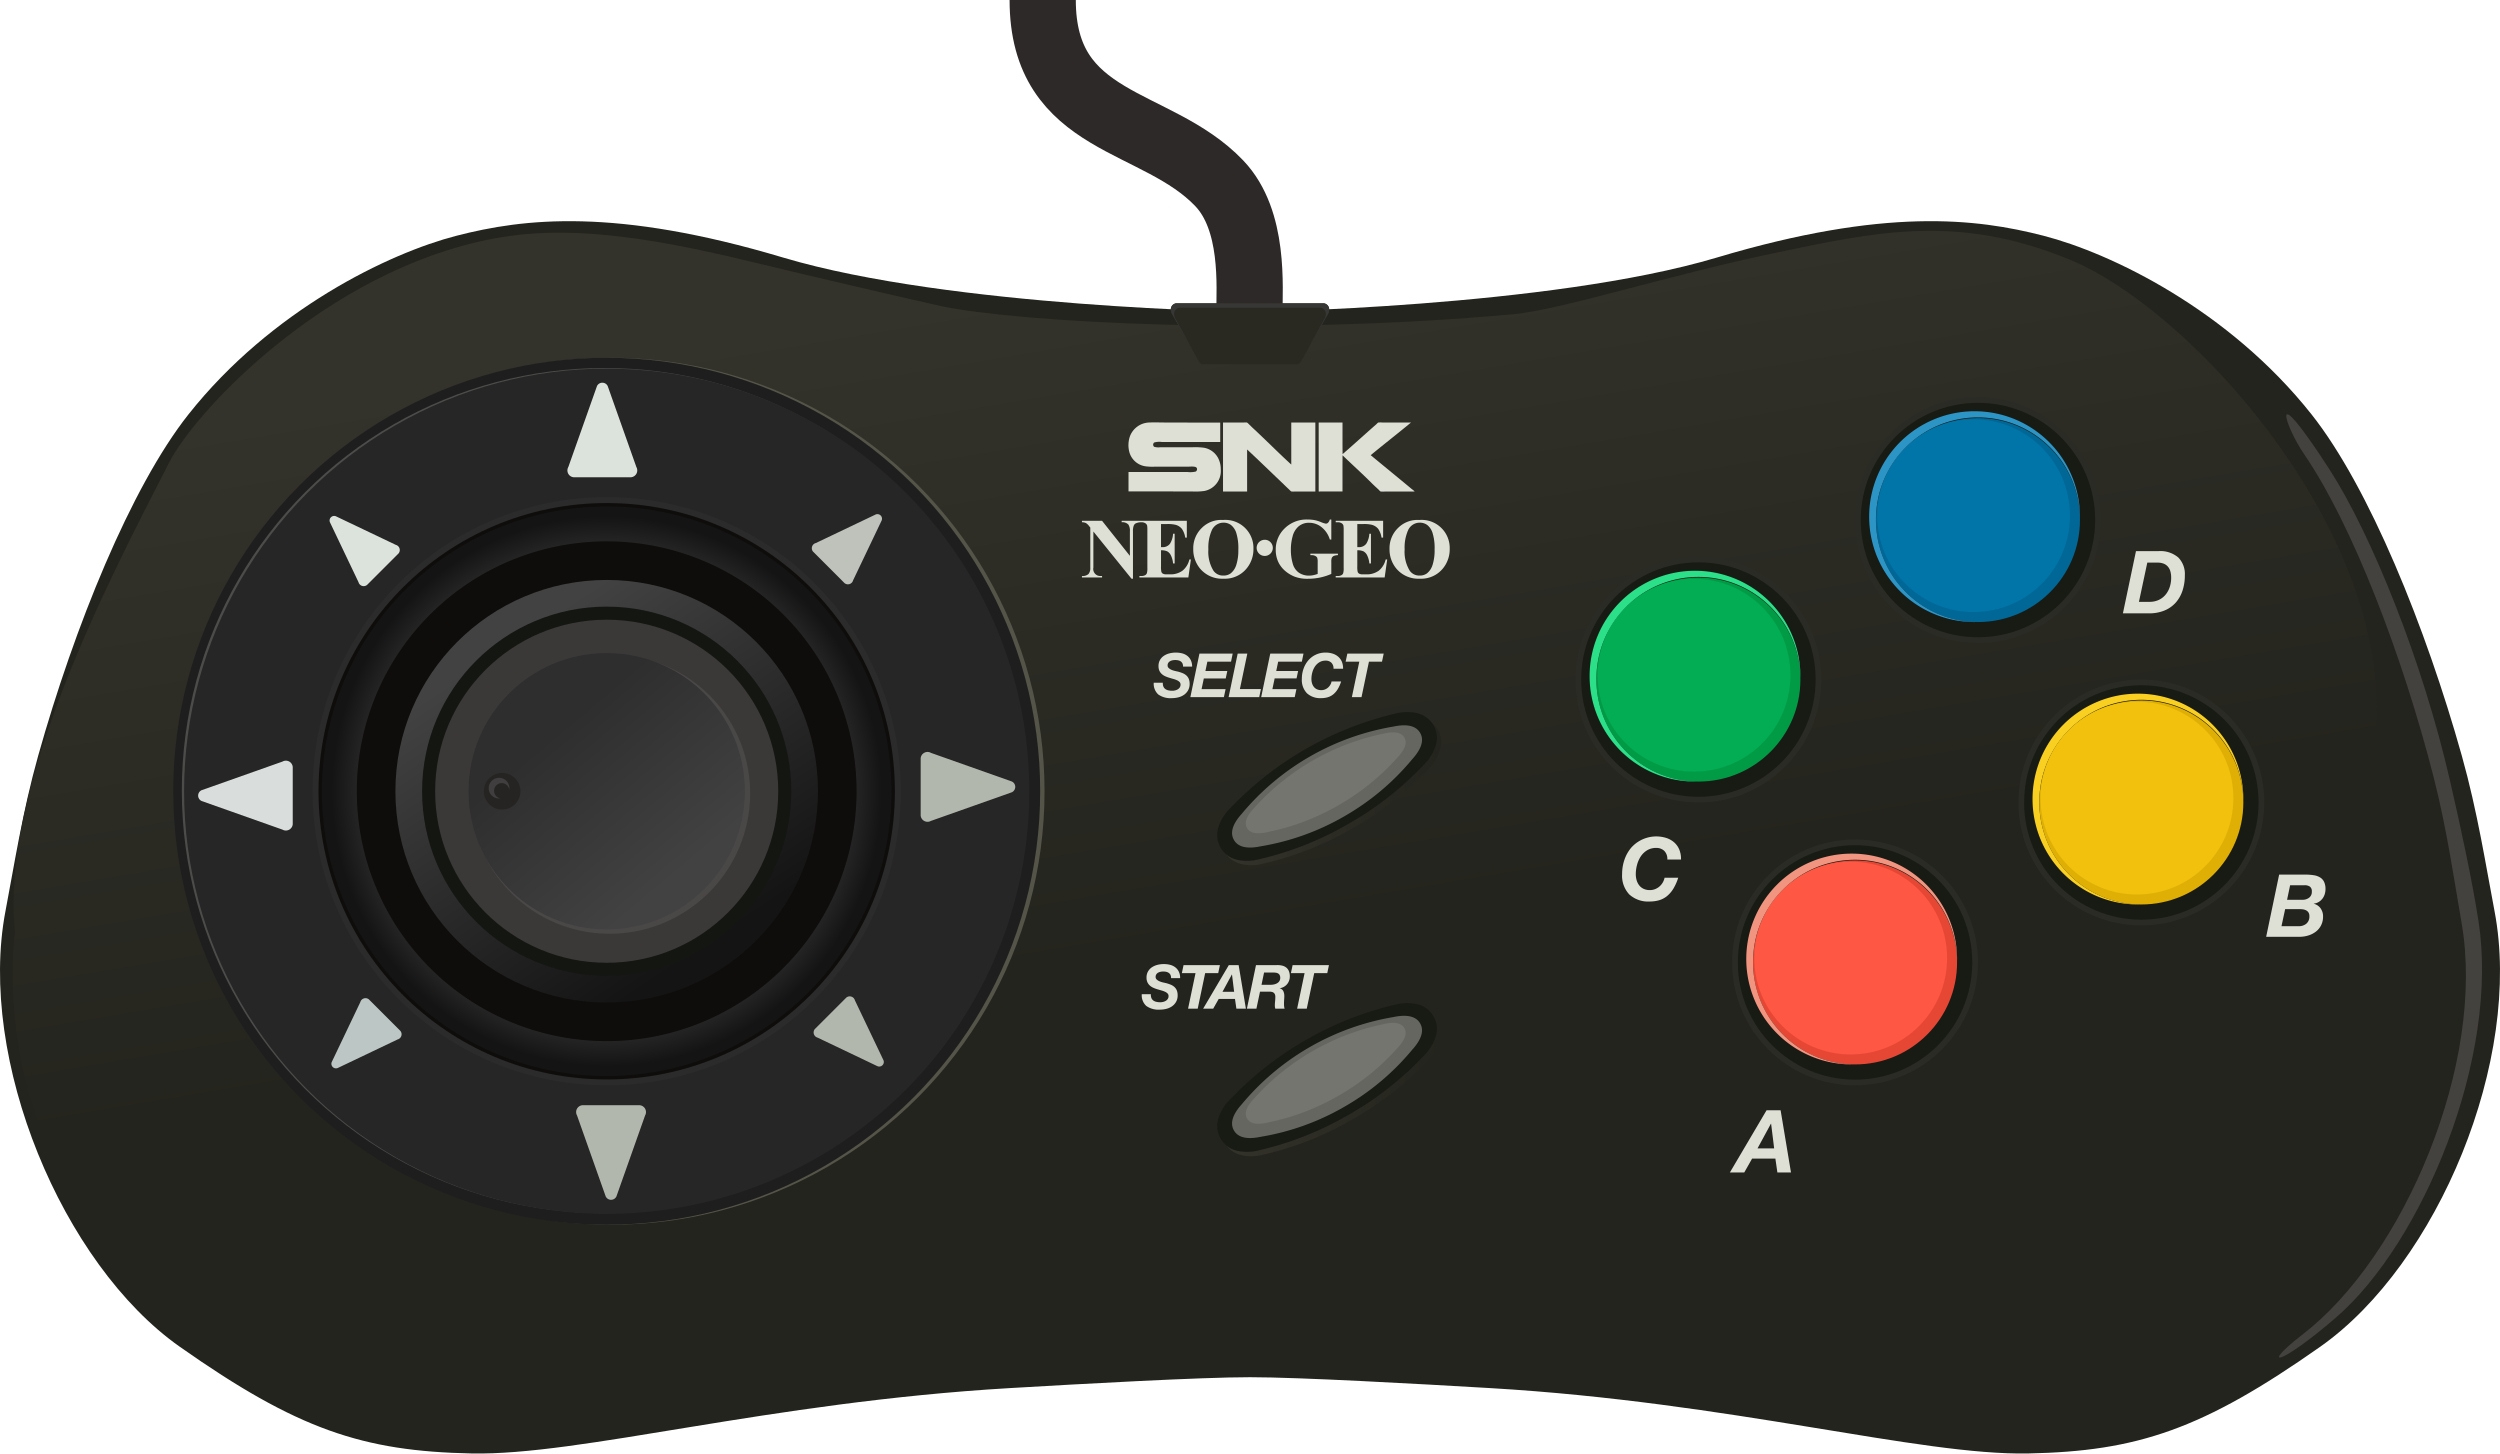 <svg id="Calque_1" data-name="Calque 1" xmlns="http://www.w3.org/2000/svg" xmlns:xlink="http://www.w3.org/1999/xlink" viewBox="0 0 339.845 197.589"><defs><linearGradient id="Dégradé_sans_nom_30" x1="149.206" y1="37.005" x2="164.661" y2="128.501" gradientUnits="userSpaceOnUse"><stop offset="0" stop-color="#33332b"/><stop offset="1" stop-color="#24241e"/></linearGradient><radialGradient id="Dégradé_sans_nom_38" cx="82.473" cy="107.56" r="38.717" gradientUnits="userSpaceOnUse"><stop offset="0.709" stop-color="#424242"/><stop offset="0.966" stop-color="#141414"/></radialGradient><linearGradient id="Dégradé_sans_nom_40" x1="67.475" y1="84.989" x2="97.383" y2="129.999" gradientUnits="userSpaceOnUse"><stop offset="0.054" stop-color="#424242"/><stop offset="0.966" stop-color="#141414"/></linearGradient><linearGradient id="Dégradé_sans_nom_15" x1="92.047" y1="118.979" x2="75.662" y2="99.436" gradientUnits="userSpaceOnUse"><stop offset="0" stop-color="#424242"/><stop offset="1" stop-color="#2e2e2e"/></linearGradient><linearGradient id="Dégradé_sans_nom_30-2" x1="166.057" y1="107.498" x2="195.922" y2="107.498" xlink:href="#Dégradé_sans_nom_30"/><linearGradient id="Dégradé_sans_nom_30-3" x1="166.057" y1="147.061" x2="195.922" y2="147.061" xlink:href="#Dégradé_sans_nom_30"/></defs><title>controller</title><path d="M169.842,42.747c0-3.796.718-12.786-4.1-17.833C157.194,15.961,141.742,17.146,141.742,0" fill="none" stroke="#2e2929" stroke-miterlimit="10" stroke-width="9.003"/><path d="M339.1,123.847c-1.171-6.126-2.298-13.458-4.441-21.096-4.9-17.466-12.604-36.53-20.433-46.419C302.973,42.118,286.983,34.419,277.803,32.05s-21.617-3.85-44.418,2.961-63.463,7.403-63.463,7.403S129.26,41.822,106.459,35.012s-35.238-5.33-44.418-2.961-25.17,10.068-36.423,24.282c-7.829,9.889-15.534,28.953-20.433,46.419C3.043,110.389,1.916,117.721.745,123.847c-3.85,20.136,7.699,47.971,23.689,59.224S49.308,197.284,64.114,197.58s40.317-6.953,73.141-8.884c10.068-.592,25.95-1.481,32.667-1.481s22.599.888,32.667,1.481c32.824,1.931,58.335,9.18,73.141,8.884s23.689-3.257,39.68-14.51S342.949,143.983,339.1,123.847Z" fill="#24241e"/><path d="M127.977,41.625s-7.906-1.766-20.407-4.738c-10.939-2.6-25.648-6.602-38.323-4.803C45.962,35.39,26.872,55.291,22.954,62.945c-8.489,16.583-22.9,44.108-20.926,63.708.035.345-6.974,47.477,44.22,57.885s85.688-24.184,127.813-36.856c27.935-8.404,78.884,3.453,110.754-3.789,13.546-3.078,38.016-24.299,38.257-47.288.275-26.264-25.699-54.721-41.681-61.297-15.352-6.317-26.351-3.82-40.732-.791-13.99,2.947-28.627,7.62-34.857,8.189C172.297,45.766,138.428,43.795,127.977,41.625Z" fill="url(#Dégradé_sans_nom_30)"/><circle cx="83.066" cy="107.56" r="58.927" fill="#545448"/><circle cx="82.473" cy="107.56" r="58.927" fill="#1e1e1e"/><circle cx="82.164" cy="107.474" r="57.447" fill="#4c4c4a"/><circle cx="82.473" cy="107.56" r="57.447" fill="#252625"/><circle cx="82.473" cy="107.56" r="39.976" fill="#2b2b2b"/><circle cx="82.473" cy="107.56" r="39.176" fill="#0e0d0b"/><path d="M82.473,68.844A38.717,38.717,0,1,0,121.19,107.56,38.717,38.717,0,0,0,82.473,68.844Zm0,72.687a33.97,33.97,0,1,1,33.97-33.97A33.97,33.97,0,0,1,82.473,141.531Z" fill="url(#Dégradé_sans_nom_38)"/><circle cx="82.473" cy="107.56" r="28.723" fill="url(#Dégradé_sans_nom_40)"/><circle cx="82.473" cy="107.56" r="25.096" fill="#141612"/><circle cx="82.473" cy="107.56" r="23.319" fill="#3b3838"/><ellipse cx="83" cy="107.99" rx="19.03" ry="18.889" transform="translate(-49.331 75.751) rotate(-38.763)" fill="#4a4747"/><circle cx="82.473" cy="107.56" r="18.781" fill="url(#Dégradé_sans_nom_15)"/><circle cx="68.26" cy="107.56" r="2.488" fill="#262422"/><path d="M67.162,107.505a1.041,1.041,0,0,1,2.067-.182,1.391,1.391,0,0,0,.018-.182,1.407,1.407,0,1,0-1.407,1.407,1.391,1.391,0,0,0,.182-.018A1.041,1.041,0,0,1,67.162,107.505Z" fill="#403e3e"/><path d="M82.613,52.489l3.891,10.992a.936.936,0,0,1-.732,1.399H77.99a.936.936,0,0,1-.732-1.399L81.149,52.489A.808.808,0,0,1,82.613,52.489Z" fill="#dce3dc"/><path d="M137.545,107.7l-10.992,3.891a.936.936,0,0,1-1.399-.732v-7.783a.936.936,0,0,1,1.399-.732l10.992,3.891A.808.808,0,0,1,137.545,107.7Z" fill="#b2b7ad"/><path d="M82.334,162.632l-3.891-10.992a.936.936,0,0,1,.732-1.399h7.783a.936.936,0,0,1,.732,1.399l-3.891,10.992A.808.808,0,0,1,82.334,162.632Z" fill="#b2b7ad"/><path d="M27.402,107.421l10.992-3.891a.936.936,0,0,1,1.399.732V112.044a.936.936,0,0,1-1.399.732l-10.992-3.891A.808.808,0,0,1,27.402,107.421Z" fill="#d9dedc"/><path d="M45.645,70.174l8.163,3.895a.726.726,0,0,1,.366,1.169l-4.269,4.269a.726.726,0,0,1-1.169-.366L44.842,70.977A.626.626,0,0,1,45.645,70.174Z" fill="#dce3dc"/><path d="M119.86,70.732,115.965,78.895a.726.726,0,0,1-1.169.366l-4.269-4.269a.726.726,0,0,1,.366-1.169l8.163-3.895A.626.626,0,0,1,119.86,70.732Z" fill="#bec2ba"/><path d="M119.302,144.947l-8.163-3.895a.726.726,0,0,1-.366-1.169l4.269-4.269a.726.726,0,0,1,1.169.366l3.895,8.163A.626.626,0,0,1,119.302,144.947Z" fill="#b2b7ad"/><path d="M45.087,144.389l3.895-8.163a.726.726,0,0,1,1.169-.366l4.269,4.269a.726.726,0,0,1-.366,1.169l-8.163,3.895A.626.626,0,0,1,45.087,144.389Z" fill="#bcc6c5"/><path d="M183.908,112.577A43.648,43.648,0,0,0,194.653,104.003c1.736-2.276,1.358-3.856.805-4.818s-1.728-2.085-4.568-1.731a45.41,45.41,0,0,0-23.565,13.54c-1.736,2.276-1.358,3.856-.805,4.818s1.728,2.085,4.568,1.731A43.648,43.648,0,0,0,183.908,112.577Z" fill="url(#Dégradé_sans_nom_30-2)"/><path d="M183.315,111.985a43.648,43.648,0,0,0,10.746-8.574c1.736-2.276,1.358-3.856.805-4.818s-1.728-2.085-4.568-1.731a45.41,45.41,0,0,0-23.565,13.54c-1.736,2.276-1.358,3.856-.805,4.818s1.728,2.085,4.568,1.731A43.648,43.648,0,0,0,183.315,111.985Z" fill="#181a14"/><path d="M183.908,152.14a43.648,43.648,0,0,0,10.746-8.574c1.736-2.276,1.358-3.856.805-4.818s-1.728-2.085-4.568-1.731a45.41,45.41,0,0,0-23.565,13.54c-1.736,2.276-1.358,3.856-.805,4.818s1.728,2.085,4.568,1.731A43.648,43.648,0,0,0,183.908,152.14Z" fill="url(#Dégradé_sans_nom_30-3)"/><path d="M183.315,151.547a43.648,43.648,0,0,0,10.746-8.574c1.736-2.276,1.358-3.856.805-4.818s-1.728-2.085-4.568-1.731a45.41,45.41,0,0,0-23.565,13.54c-1.736,2.276-1.358,3.856-.805,4.818s1.728,2.085,4.568,1.731A43.648,43.648,0,0,0,183.315,151.547Z" fill="#181a14"/><path d="M182.733,110.972a33.673,33.673,0,0,0,9.246-7.769c1.628-1.801,1.45-2.917,1.075-3.569s-1.249-1.368-3.625-.868a34.239,34.239,0,0,0-20.615,11.845c-1.628,1.801-1.45,2.917-1.075,3.569s1.249,1.368,3.625.868A33.672,33.672,0,0,0,182.733,110.972Z" fill="#656660"/><path d="M181.962,109.456a31.679,31.679,0,0,0,7.917-6.386c1.412-1.459,1.313-2.313,1.033-2.8s-.968-1.003-2.939-.518a32.476,32.476,0,0,0-17.42,10.009c-1.412,1.459-1.313,2.313-1.033,2.8s.968,1.003,2.939.518A31.679,31.679,0,0,0,181.962,109.456Z" fill="#74756e"/><path d="M182.733,150.461a33.673,33.673,0,0,0,9.246-7.769c1.628-1.801,1.45-2.917,1.075-3.569s-1.249-1.368-3.625-.868a34.239,34.239,0,0,0-20.615,11.845c-1.628,1.801-1.45,2.917-1.075,3.569s1.249,1.368,3.625.868A33.673,33.673,0,0,0,182.733,150.461Z" fill="#656660"/><path d="M181.962,148.945a31.679,31.679,0,0,0,7.917-6.386c1.412-1.459,1.313-2.313,1.033-2.8s-.968-1.003-2.939-.518a32.476,32.476,0,0,0-17.42,10.009c-1.412,1.459-1.313,2.313-1.033,2.8s.968,1.003,2.939.518A31.679,31.679,0,0,0,181.962,148.945Z" fill="#74756e"/><circle cx="230.878" cy="92.379" r="16.707" fill="#2b2b26"/><circle cx="230.878" cy="92.379" r="15.935" fill="#181a14"/><circle cx="230.878" cy="92.379" r="13.866" fill="#019b46"/><circle cx="268.88" cy="70.694" r="13.866" fill="#0270a1"/><circle cx="291.089" cy="109.086" r="13.866" fill="#f0c20c"/><circle cx="252.173" cy="130.83" r="13.866" fill="#fb5341"/><circle cx="230.285" cy="91.787" r="13.104" fill="#02ad53"/><path d="M217.011,92.379a13.864,13.864,0,0,1,27.727-.231c.001-.077.006-.153.006-.231a14.328,14.328,0,1,0-14.328,14.328c.077,0,.154-.005.231-.006A13.864,13.864,0,0,1,217.011,92.379Z" fill="#2be088"/><circle cx="268.88" cy="70.694" r="16.707" fill="#2b2b26"/><circle cx="268.88" cy="70.694" r="15.935" fill="#181a14"/><circle cx="268.88" cy="70.694" r="13.866" fill="#006796"/><circle cx="268.287" cy="70.102" r="13.104" fill="#0174a8"/><path d="M255.013,70.694a13.864,13.864,0,0,1,27.727-.231c.001-.077.006-.153.006-.231a14.328,14.328,0,1,0-14.328,14.328c.077,0,.154-.005.231-.006A13.864,13.864,0,0,1,255.013,70.694Z" fill="#2d95c6"/><circle cx="291.089" cy="109.086" r="16.707" fill="#2b2b26"/><circle cx="291.089" cy="109.086" r="15.935" fill="#181a14"/><circle cx="291.089" cy="109.086" r="13.866" fill="#dfaf05"/><circle cx="290.496" cy="108.494" r="13.104" fill="#f1c10d"/><path d="M277.222,109.086a13.864,13.864,0,0,1,27.727-.231c.001-.077.006-.153.006-.231a14.328,14.328,0,1,0-14.328,14.328c.077,0,.154-.005.231-.006A13.864,13.864,0,0,1,277.222,109.086Z" fill="#f9d022"/><circle cx="252.173" cy="130.83" r="16.707" fill="#2b2b26"/><circle cx="252.173" cy="130.83" r="15.935" fill="#181a14"/><circle cx="252.173" cy="130.83" r="13.866" fill="#e64735"/><circle cx="251.581" cy="130.237" r="13.104" fill="#fe5743"/><path d="M238.307,130.83a13.864,13.864,0,0,1,27.727-.231c.001-.077.006-.153.006-.231a14.328,14.328,0,1,0-14.328,14.328c.077,0,.154-.005.231-.006A13.864,13.864,0,0,1,238.307,130.83Z" fill="#f19581"/><path d="M165.874,57.447v2.639H157.948a2.47,2.47,0,0,0-1.044.065.373.373,0,0,0-.009.586,2.022,2.022,0,0,0,.802.067h4.325a8.766,8.766,0,0,1,1.66.065,2.703,2.703,0,0,1,1.958,1.5,3.293,3.293,0,0,1,.308,1.429,2.756,2.756,0,0,1-2.238,2.944,8.64,8.64,0,0,1-1.669.066c-2.87,0-5.744-.017-8.633-.01V64.159H158.014c1.048,0,2.304.008,3.45.008a3.135,3.135,0,0,0,1.083-.065.375.375,0,0,0,.147-.465c-.122-.302-.872-.196-1.314-.196h-4.466a7.101,7.101,0,0,1-1.07-.037,2.665,2.665,0,0,1-2.359-2.096,3.711,3.711,0,0,1,.101-1.959,2.894,2.894,0,0,1,2.582-1.912c.808-.038,1.626,0,2.433,0C161.01,57.437,163.43,57.457,165.874,57.447Z" fill="#dee0d6" fill-rule="evenodd"/><path d="M166.266,57.437h2.816a2.155,2.155,0,0,1,.419,0c.09.024.316.276.392.345.138.125.257.259.374.364,1.766,1.63,3.531,3.425,5.266,5.006V57.437H178.805v9.379h-2.825a2.504,2.504,0,0,1-.401,0c-.117-.02-.29-.232-.402-.335-.382-.351-.771-.743-1.128-1.081-1.509-1.433-3.028-2.914-4.519-4.298v5.714h-3.275V57.466C166.255,57.453,166.255,57.439,166.266,57.437Z" fill="#dee0d6" fill-rule="evenodd"/><path d="M179.272,57.437h3.226c.003,1.423-.008,2.862.009,4.271.046.004.099-.06.149-.103,1.478-1.281,2.922-2.605,4.411-3.907.087-.077.226-.241.306-.261a3.079,3.079,0,0,1,.559,0h3.851c.02.041-.037.051-.055.066-1.768,1.466-3.623,2.906-5.398,4.373,1.863,1.541,3.752,3.082,5.62,4.634a1.821,1.821,0,0,1,.354.306h-4.036a3.177,3.177,0,0,1-.568,0c-.107-.02-.237-.207-.337-.298-.332-.299-.674-.617-.977-.924-1.27-1.266-2.62-2.477-3.881-3.701-.018,1.624-.006,3.279-.009,4.915-1.079,0-2.168-.006-3.235.008V57.466C179.262,57.453,179.262,57.439,179.272,57.437Z" fill="#dee0d6" fill-rule="evenodd"/><path d="M171.929,73.376a1.099,1.099,0,1,0,.774.322A1.065,1.065,0,0,0,171.929,73.376Zm21-2.691a3.718,3.718,0,0,0-2.872,1.076,3.837,3.837,0,0,0-1.168,2.858,4.074,4.074,0,0,0,.898,2.64,3.897,3.897,0,0,0,3.216,1.408,3.815,3.815,0,0,0,3.21-1.476,4.103,4.103,0,0,0,.858-2.578,3.822,3.822,0,0,0-4.142-3.928Zm1.809,6.11a2.324,2.324,0,0,1-.777,1.161,1.616,1.616,0,0,1-.975.284,1.577,1.577,0,0,1-1.35-.658,4.937,4.937,0,0,1-.692-2.911,5.763,5.763,0,0,1,.448-2.542,1.734,1.734,0,0,1,1.605-1.079,1.707,1.707,0,0,1,1.013.312,2.225,2.225,0,0,1,.723,1.07,6.922,6.922,0,0,1,.284,2.284A6.457,6.457,0,0,1,194.739,76.795ZM181.876,75.267h-3.745v.2h.198a.957.957,0,0,1,.473.109.576.576,0,0,1,.258.243,1.741,1.741,0,0,1,.062.593v1.604a3.976,3.976,0,0,1-.597.173,2.818,2.818,0,0,1-.569.06,2.404,2.404,0,0,1-1.378-.392,2.207,2.207,0,0,1-.84-1.226,6.532,6.532,0,0,1-.26-1.942,6.691,6.691,0,0,1,.239-1.783,2.626,2.626,0,0,1,.813-1.354,2.151,2.151,0,0,1,1.438-.486,2.691,2.691,0,0,1,1.665.58,3.463,3.463,0,0,1,1.143,1.693h.2V70.621h-.2a1.052,1.052,0,0,1-.25.446.443.443,0,0,1-.296.118,3.376,3.376,0,0,1-.663-.213,5.304,5.304,0,0,0-.81-.259,5.374,5.374,0,0,0-1.035-.091,4.22,4.22,0,0,0-3.077,1.197,3.944,3.944,0,0,0-1.223,2.932,3.815,3.815,0,0,0,.398,1.753,3.697,3.697,0,0,0,.866,1.092,4.546,4.546,0,0,0,1.278.783,4.82,4.82,0,0,0,1.82.298,8.111,8.111,0,0,0,1.655-.166,7.625,7.625,0,0,0,1.536-.494V76.412a1.64,1.64,0,0,1,.051-.533.584.584,0,0,1,.257-.295,1.626,1.626,0,0,1,.592-.118Zm-15.628-4.582a3.718,3.718,0,0,0-2.872,1.076,3.837,3.837,0,0,0-1.167,2.858,4.073,4.073,0,0,0,.898,2.64,3.896,3.896,0,0,0,3.216,1.408,3.816,3.816,0,0,0,3.21-1.476,4.104,4.104,0,0,0,.858-2.578,3.822,3.822,0,0,0-4.142-3.928Zm1.809,6.11a2.328,2.328,0,0,1-.777,1.161,1.617,1.617,0,0,1-.975.284,1.576,1.576,0,0,1-1.35-.658,4.936,4.936,0,0,1-.692-2.911,5.764,5.764,0,0,1,.448-2.542,1.734,1.734,0,0,1,1.605-1.079,1.706,1.706,0,0,1,1.013.312,2.224,2.224,0,0,1,.723,1.07,6.911,6.911,0,0,1,.284,2.284A6.452,6.452,0,0,1,168.058,76.795Zm19.372.781a2.764,2.764,0,0,1-1.728.499h-.46a.941.941,0,0,1-.477-.091.468.468,0,0,1-.202-.233,3.138,3.138,0,0,1-.054-.779V74.803a1.936,1.936,0,0,1,.841.145,1.235,1.235,0,0,1,.509.566,3.024,3.024,0,0,1,.287,1.08h.218V72.558h-.218a2.829,2.829,0,0,1-.42,1.358,1.216,1.216,0,0,1-1.062.46h-.153V71.24h.791a4.574,4.574,0,0,1,1.193.102,1.72,1.72,0,0,1,.844.535,2.779,2.779,0,0,1,.463,1.2h.218V70.794H181.573v.2h.255a.965.965,0,0,1,.589.16.55.55,0,0,1,.21.31,4.145,4.145,0,0,1,.029.648v5.073a2.375,2.375,0,0,1-.063.722.517.517,0,0,1-.227.275,1.049,1.049,0,0,1-.538.12H181.573v.2h6.654l.346-2.449h-.209A2.779,2.779,0,0,1,187.43,77.576Zm-26.681,0a2.765,2.765,0,0,1-1.729.499h-.46a.942.942,0,0,1-.477-.091.468.468,0,0,1-.202-.233,3.14,3.14,0,0,1-.054-.779V74.803a1.936,1.936,0,0,1,.841.145,1.236,1.236,0,0,1,.509.566,3.039,3.039,0,0,1,.287,1.08h.218V72.558h-.218a2.836,2.836,0,0,1-.421,1.358,1.217,1.217,0,0,1-1.063.46h-.154V71.24h.791a4.57,4.57,0,0,1,1.193.102,1.721,1.721,0,0,1,.844.535,2.779,2.779,0,0,1,.463,1.2h.218V70.794h-8.858v.2a1.104,1.104,0,0,1,.919.32,1.582,1.582,0,0,1,.199.943v3.305l-3.786-4.769h-2.731v.2a1.281,1.281,0,0,1,.54.11,1.513,1.513,0,0,1,.432.411l.164.204v5.438a1.249,1.249,0,0,1-.25.881,1.226,1.226,0,0,1-.886.265v.2h2.736v-.2h-.182a.954.954,0,0,1-1-1.146V72.253l5.19,6.423h.192V72.258a2.243,2.243,0,0,1,.093-.775.656.656,0,0,1,.261-.326,1.926,1.926,0,0,1,.655-.163h.122a.966.966,0,0,1,.589.16.547.547,0,0,1,.21.31,4.154,4.154,0,0,1,.028.648v5.073a2.405,2.405,0,0,1-.062.722.522.522,0,0,1-.227.275,1.051,1.051,0,0,1-.538.12h-.255v.2h6.653l.346-2.449H161.683A2.786,2.786,0,0,1,160.749,77.576Z" fill="#dee0d6"/><path d="M158.15,93.332a.785.785,0,0,0,.266.336,1.107,1.107,0,0,0,.414.178,2.377,2.377,0,0,0,.522.055,1.637,1.637,0,0,0,.398-.05,1.275,1.275,0,0,0,.36-.149.855.855,0,0,0,.266-.257.687.687,0,0,0,.104-.382.489.489,0,0,0-.133-.353,1.18,1.18,0,0,0-.344-.236,3.059,3.059,0,0,0-.481-.174q-.27-.075-.543-.157a4.672,4.672,0,0,1-.547-.199,1.858,1.858,0,0,1-.478-.299,1.376,1.376,0,0,1-.34-.447,1.472,1.472,0,0,1-.128-.647,1.623,1.623,0,0,1,.207-.846,1.732,1.732,0,0,1,.539-.567,2.381,2.381,0,0,1,.75-.323,3.513,3.513,0,0,1,.85-.104,3.412,3.412,0,0,1,.858.104,1.935,1.935,0,0,1,.705.336,1.65,1.65,0,0,1,.48.593,1.951,1.951,0,0,1,.179.874h-1.235a.936.936,0,0,0-.07-.418.722.722,0,0,0-.225-.278.914.914,0,0,0-.344-.153,1.896,1.896,0,0,0-.423-.046,1.843,1.843,0,0,0-.369.038,1.086,1.086,0,0,0-.336.124.697.697,0,0,0-.24.228.634.634,0,0,0-.091.349.465.465,0,0,0,.161.36,1.385,1.385,0,0,0,.39.241,2.75,2.75,0,0,0,.469.148l.39.088a4.897,4.897,0,0,1,.639.211,1.742,1.742,0,0,1,.502.311,1.307,1.307,0,0,1,.327.465,1.726,1.726,0,0,1,.116.672,1.751,1.751,0,0,1-.22.903,1.855,1.855,0,0,1-.564.605,2.373,2.373,0,0,1-.774.336,3.689,3.689,0,0,1-.855.104,2.862,2.862,0,0,1-1.854-.506,1.953,1.953,0,0,1-.609-1.592h1.236A1.167,1.167,0,0,0,158.15,93.332Z" fill="#dee0d6"/><path d="M167.569,88.85l-.224,1.095h-3.218l-.265,1.269h2.977l-.216,1.011h-2.977l-.307,1.451h3.267l-.232,1.095h-4.56l1.235-5.92Z" fill="#dee0d6"/><path d="M169.559,88.85l-1.012,4.825h2.86l-.231,1.095h-4.162l1.235-5.92Z" fill="#dee0d6"/><path d="M177.195,88.85l-.224,1.095h-3.218l-.265,1.269h2.977L176.25,92.224h-2.977l-.307,1.451h3.267l-.232,1.095h-4.56l1.235-5.92Z" fill="#dee0d6"/><path d="M180.979,90.082a1.071,1.071,0,0,0-.767-.278,1.608,1.608,0,0,0-.866.229,1.916,1.916,0,0,0-.605.589,2.7,2.7,0,0,0-.353.804,3.429,3.429,0,0,0-.116.866,2.083,2.083,0,0,0,.079.581,1.453,1.453,0,0,0,.24.484,1.144,1.144,0,0,0,.415.336,1.364,1.364,0,0,0,.609.125,1.326,1.326,0,0,0,.501-.096,1.439,1.439,0,0,0,.419-.257,1.518,1.518,0,0,0,.307-.378,1.359,1.359,0,0,0,.166-.447h1.302a4.666,4.666,0,0,1-.469,1.053,2.743,2.743,0,0,1-.605.701,2.142,2.142,0,0,1-.746.39,3.157,3.157,0,0,1-.891.12,2.656,2.656,0,0,1-1.944-.672,2.599,2.599,0,0,1-.685-1.94,4.178,4.178,0,0,1,.224-1.368,3.53,3.53,0,0,1,.643-1.14,3.035,3.035,0,0,1,2.367-1.073,3.116,3.116,0,0,1,.954.141,2.124,2.124,0,0,1,.759.419,1.866,1.866,0,0,1,.493.688,2.336,2.336,0,0,1,.166.95h-1.302A1.081,1.081,0,0,0,180.979,90.082Z" fill="#dee0d6"/><path d="M182.924,89.945l.232-1.095h4.941l-.231,1.095H186.092l-1.012,4.825h-1.311l1.012-4.825Z" fill="#dee0d6"/><path d="M156.521,135.675a.785.785,0,0,0,.266.336,1.107,1.107,0,0,0,.414.178,2.377,2.377,0,0,0,.522.055,1.637,1.637,0,0,0,.398-.05,1.275,1.275,0,0,0,.36-.149.855.855,0,0,0,.266-.257.686.686,0,0,0,.104-.382.489.489,0,0,0-.133-.353,1.18,1.18,0,0,0-.344-.236,3.059,3.059,0,0,0-.481-.174q-.27-.075-.543-.157a4.672,4.672,0,0,1-.547-.199,1.858,1.858,0,0,1-.478-.299,1.376,1.376,0,0,1-.34-.447,1.472,1.472,0,0,1-.128-.647,1.623,1.623,0,0,1,.207-.846,1.732,1.732,0,0,1,.539-.567,2.381,2.381,0,0,1,.75-.323,3.513,3.513,0,0,1,.85-.104,3.412,3.412,0,0,1,.858.104,1.935,1.935,0,0,1,.705.336,1.65,1.65,0,0,1,.48.593,1.951,1.951,0,0,1,.179.874h-1.235a.936.936,0,0,0-.07-.418.722.722,0,0,0-.225-.278.914.914,0,0,0-.344-.153,1.896,1.896,0,0,0-.423-.046,1.843,1.843,0,0,0-.369.038,1.086,1.086,0,0,0-.336.124.697.697,0,0,0-.24.228.634.634,0,0,0-.091.349.465.465,0,0,0,.161.36,1.385,1.385,0,0,0,.39.241,2.75,2.75,0,0,0,.469.148l.39.088a4.897,4.897,0,0,1,.639.211,1.742,1.742,0,0,1,.502.311,1.307,1.307,0,0,1,.327.465,1.726,1.726,0,0,1,.116.672,1.751,1.751,0,0,1-.22.903,1.855,1.855,0,0,1-.564.605,2.373,2.373,0,0,1-.774.336,3.689,3.689,0,0,1-.854.104,2.862,2.862,0,0,1-1.854-.506,1.953,1.953,0,0,1-.609-1.592h1.236A1.167,1.167,0,0,0,156.521,135.675Z" fill="#dee0d6"/><path d="M160.658,132.289l.232-1.095H165.832l-.231,1.095h-1.774l-1.012,4.825h-1.311l1.012-4.825Z" fill="#dee0d6"/><path d="M168.378,131.194l.986,5.92h-1.293l-.19-1.318H165.667l-.746,1.318h-1.368l3.49-5.92Zm-.613,3.632-.29-2.355h-.017l-1.277,2.355Z" fill="#dee0d6"/><path d="M173.568,131.194a2.83,2.83,0,0,1,.726.07,1.405,1.405,0,0,1,.56.266,1.207,1.207,0,0,1,.356.484,1.9,1.9,0,0,1,.124.73,1.655,1.655,0,0,1-.1.571,1.546,1.546,0,0,1-.281.485,1.627,1.627,0,0,1-.432.353,1.54,1.54,0,0,1-.547.183v.017a.737.737,0,0,1,.489.402,1.591,1.591,0,0,1,.124.643c0,.132-.007.291-.021.477-.014.185-.021.369-.021.551,0,.133.005.259.017.378a1.189,1.189,0,0,0,.066.311h-1.269c-.017-.071-.031-.14-.042-.203a1.171,1.171,0,0,1-.017-.195,5.434,5.434,0,0,1,.033-.601,5.438,5.438,0,0,0,.033-.602.843.843,0,0,0-.062-.352.542.542,0,0,0-.174-.22.634.634,0,0,0-.27-.112,1.901,1.901,0,0,0-.348-.029h-1.228l-.489,2.313h-1.293l1.235-5.92Zm-.879,2.678a2.302,2.302,0,0,0,.506-.054,1.42,1.42,0,0,0,.427-.166.885.885,0,0,0,.299-.29.789.789,0,0,0,.111-.427.819.819,0,0,0-.078-.386.541.541,0,0,0-.212-.22.872.872,0,0,0-.307-.1,2.586,2.586,0,0,0-.365-.024H171.835l-.348,1.666Z" fill="#dee0d6"/><path d="M175.483,132.289l.232-1.095h4.941l-.231,1.095h-1.774l-1.012,4.825H176.329l1.012-4.825Z" fill="#dee0d6"/><path d="M242.052,150.923l1.41,8.457h-1.849l-.271-1.884h-3.163l-1.066,1.884h-1.954l4.987-8.457Zm-.876,5.188-.415-3.363h-.023l-1.824,3.363Z" fill="#dee0d6"/><path d="M226.233,115.662a1.531,1.531,0,0,0-1.096-.396,2.306,2.306,0,0,0-1.237.325,2.768,2.768,0,0,0-.865.841,3.872,3.872,0,0,0-.503,1.149,4.889,4.889,0,0,0-.166,1.237,2.968,2.968,0,0,0,.112.829,2.069,2.069,0,0,0,.344.693,1.653,1.653,0,0,0,.592.479,1.949,1.949,0,0,0,.871.178,1.898,1.898,0,0,0,.717-.136,2.069,2.069,0,0,0,.598-.367,2.154,2.154,0,0,0,.438-.539,1.986,1.986,0,0,0,.237-.64h1.859a6.713,6.713,0,0,1-.669,1.504,3.939,3.939,0,0,1-.865,1.001,3.052,3.052,0,0,1-1.065.557,4.527,4.527,0,0,1-1.273.172,3.8,3.8,0,0,1-2.778-.959,3.713,3.713,0,0,1-.977-2.772,5.942,5.942,0,0,1,.319-1.954,5.06,5.06,0,0,1,.918-1.629,4.55,4.55,0,0,1,4.744-1.332,3.062,3.062,0,0,1,1.084.598,2.655,2.655,0,0,1,.704.983,3.313,3.313,0,0,1,.237,1.356H226.654A1.546,1.546,0,0,0,226.233,115.662Z" fill="#dee0d6"/><path d="M293.416,74.919a3.763,3.763,0,0,1,2.689.858,3.207,3.207,0,0,1,.899,2.435,6.599,6.599,0,0,1-.308,2.049,4.604,4.604,0,0,1-.918,1.641,4.19,4.19,0,0,1-1.528,1.084,5.416,5.416,0,0,1-2.138.391H288.584l1.776-8.457Zm-1.22,6.894a2.917,2.917,0,0,0,1.262-.261,2.655,2.655,0,0,0,.924-.711,3.177,3.177,0,0,0,.568-1.042,4.031,4.031,0,0,0,.195-1.268,3.198,3.198,0,0,0-.101-.835,1.687,1.687,0,0,0-.326-.646,1.468,1.468,0,0,0-.574-.42,2.165,2.165,0,0,0-.847-.148h-1.397l-1.138,5.33Z" fill="#dee0d6"/><path d="M313.376,118.892a7.153,7.153,0,0,1,1.148.083,2.346,2.346,0,0,1,.864.302,1.439,1.439,0,0,1,.545.604,2.231,2.231,0,0,1,.189.988,2.279,2.279,0,0,1-.106.693,1.914,1.914,0,0,1-.313.605,1.834,1.834,0,0,1-.498.443,1.641,1.641,0,0,1-.669.226v.023a1.605,1.605,0,0,1,.93.634,1.846,1.846,0,0,1,.326,1.084,2.618,2.618,0,0,1-.267,1.208,2.503,2.503,0,0,1-.717.864,3.232,3.232,0,0,1-1.03.521,4.154,4.154,0,0,1-1.22.178h-4.501l1.765-8.457Zm-.9,7.012a1.576,1.576,0,0,0,1.048-.343,1.258,1.258,0,0,0,.409-1.02.876.876,0,0,0-.137-.521.887.887,0,0,0-.35-.29,1.405,1.405,0,0,0-.474-.125c-.174-.016-.344-.023-.509-.023h-1.824l-.498,2.321Zm.533-3.589a1.435,1.435,0,0,0,.882-.278.974.974,0,0,0,.373-.835.77.77,0,0,0-.267-.681,1.238,1.238,0,0,0-.717-.184h-1.966l-.414,1.978Z" fill="#dee0d6"/><path d="M169.922,48.929H176.562a.713.713,0,0,0,.608-.386l3.379-5.896a1.042,1.042,0,0,0,.133-.515h0a.833.833,0,0,0-.741-.901H159.904a.833.833,0,0,0-.741.901h0a1.042,1.042,0,0,0,.133.515l3.379,5.896a.713.713,0,0,0,.608.386Z" fill="#2b2b24"/><path d="M169.922,49.521H176.286a.681.681,0,0,0,.583-.386l3.238-5.896a1.077,1.077,0,0,0,.128-.515h0a.823.823,0,0,0-.71-.901H160.32a.823.823,0,0,0-.71.901h0a1.077,1.077,0,0,0,.128.515l3.238,5.896a.681.681,0,0,0,.583.386Z" fill="#292922"/><path d="M179.941,41.23H159.904a.833.833,0,0,0-.741.901,1.042,1.042,0,0,0,.133.515l2.802,4.891-2.361-4.298a1.078,1.078,0,0,1-.128-.515.823.823,0,0,1,.71-.901h19.204a.823.823,0,0,1,.71.901,1.077,1.077,0,0,1-.128.515l-2.361,4.299,2.802-4.891a1.042,1.042,0,0,0,.133-.515A.833.833,0,0,0,179.941,41.23Z" fill="#373835"/><path d="M336.92,125.21c-.873-5.581-2.306-12.261-3.904-19.219-3.654-15.912-10.584-33.28-16.423-42.289-8.392-12.949-5.93-5.686-3.391-1.987,6.517,9.497,13.378,27.337,17.598,43.829,1.845,7.211,2.816,14.134,3.825,19.919,3.315,19.012-7.815,45.295-21.587,55.919-5.83,4.498-3.435,4.551,4.439-2.218C329.402,168.913,339.791,143.555,336.92,125.21Z" fill="#44423f"/></svg>